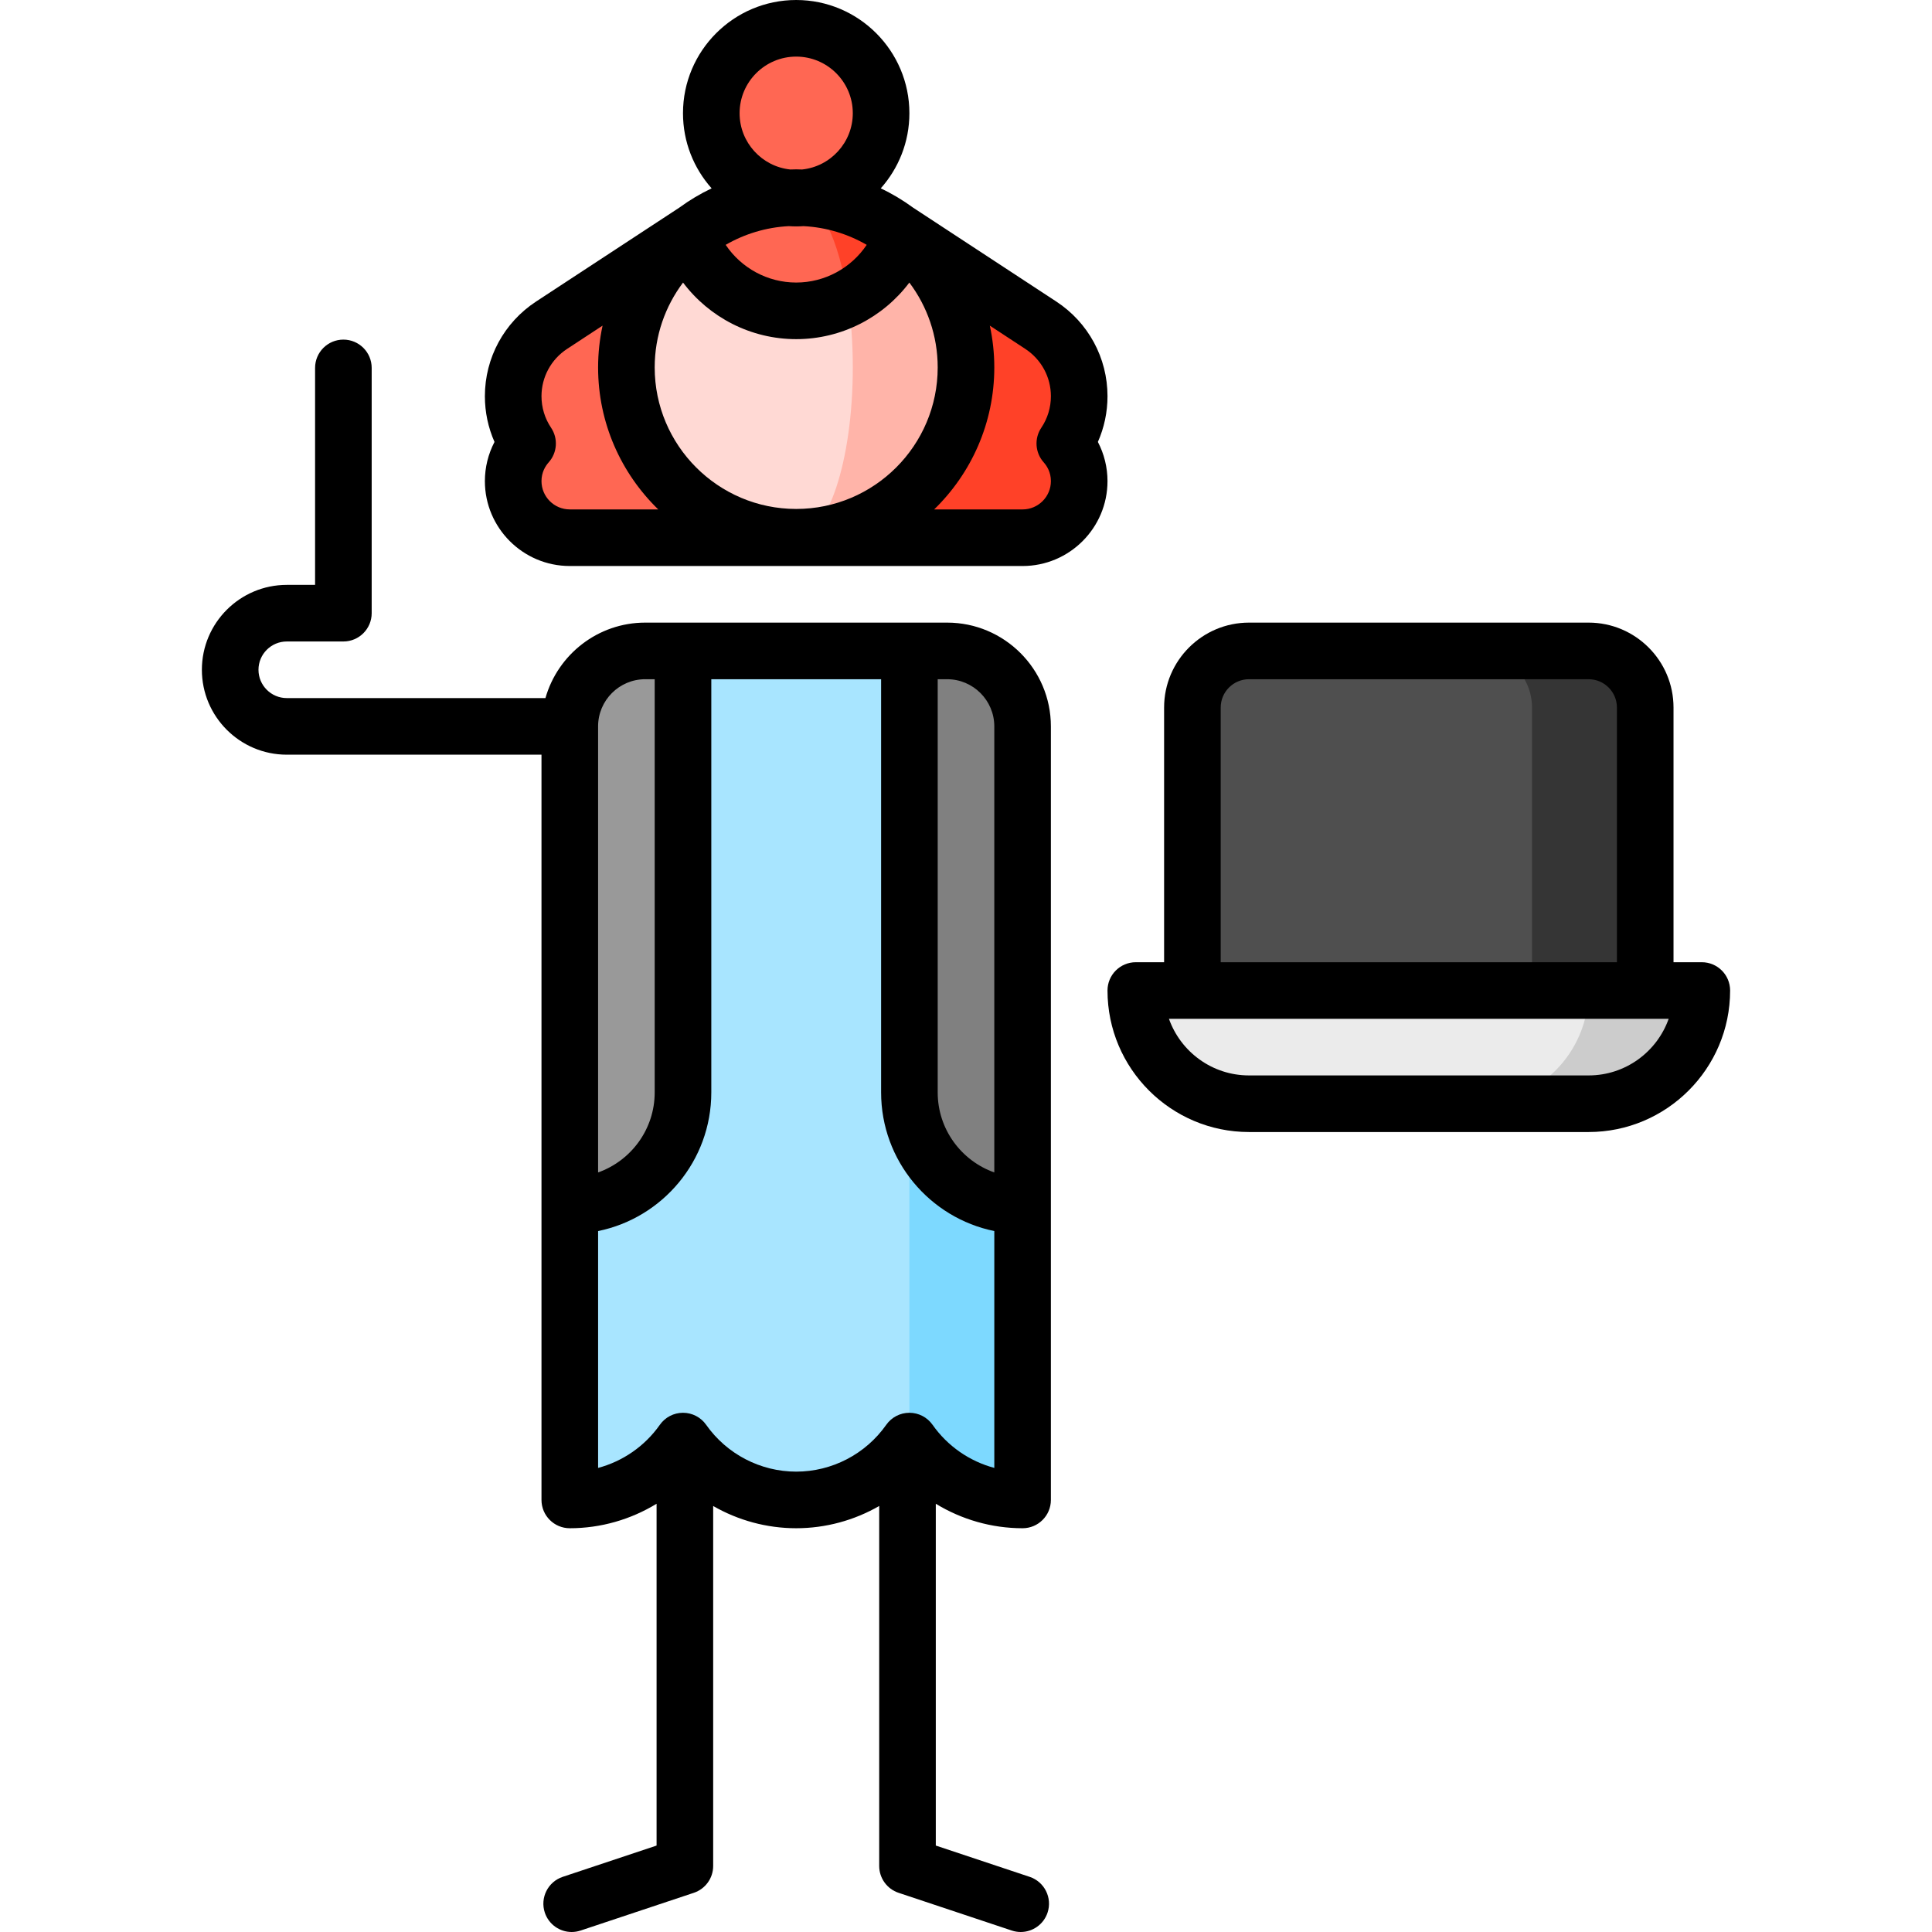 <svg id="Capa_1" enable-background="new 0 0 512.002 512.002" height="512" viewBox="0 0 512.002 512.002" width="512" xmlns="http://www.w3.org/2000/svg"><g><path d="m421.001 172.5h-30v100h45v-85c0-8.284-6.716-15-15-15z" fill="#353535"/><path d="m316.001 187.5v85h90v-85c0-8.284-6.716-15-15-15h-60c-8.284 0-15 6.716-15 15z" fill="#4f4f4f"/><path d="m421.001 262.5-30 30h30c16.569 0 30-13.432 30-30z" fill="#ccc"/><path d="m421.001 262.5h-120c0 16.568 13.431 30 30 30h60c16.568 0 30-13.432 30-30z" fill="#ebebeb"/><circle cx="211.001" cy="30.002" fill="#ff6753" r="22.5"/><path d="m186.366 59.836-40.166 26.336c-6.138 4.018-10.199 10.945-10.199 18.828 0 4.64 1.406 8.951 3.813 12.533-2.364 2.651-3.813 6.136-3.813 9.967 0 8.284 6.716 15 15 15h60v-82.664z" fill="#ff6753"/><path d="m286.001 105c0-7.884-4.061-14.811-10.199-18.828l-40.166-26.336h-24.635v82.664h60c8.284 0 15-6.716 15-15 0-3.831-1.449-7.316-3.813-9.967 2.407-3.582 3.813-7.893 3.813-12.533z" fill="#ff4128"/><path d="m239.284 62.386h-28.283v79.992c24.853 0 45-20.147 45-45 0-14.135-6.523-26.742-16.717-34.992z" fill="#ffb4a9"/><path d="m224.702 79.064-41.984-16.678c-10.194 8.25-16.717 20.856-16.717 34.992 0 24.853 20.147 45 45 45 8.284 0 15-20.147 15-45 0-6.524-.467-12.718-1.299-18.314z" fill="#ffd9d4"/><path d="m211.001 52.378v26.686h13.701c6.754-3.473 12.02-9.436 14.583-16.678-7.73-6.255-17.566-10.008-28.284-10.008z" fill="#ff4128"/><path d="m211.001 52.378c-10.718 0-20.554 3.753-28.283 10.008 4.121 11.646 15.225 19.992 28.283 19.992 4.938 0 9.593-1.2 13.701-3.314-2.339-15.722-7.592-26.686-13.701-26.686z" fill="#ff6753"/><path d="m201.001 269.5 40 112.403c6.635 9.429 17.594 15.597 30 15.597v-78l-30-50z" fill="#7dd9ff"/><path d="m181.001 172.5-29.995 147-.005 78c12.406 0 23.365-6.167 30-15.597 6.635 9.43 17.594 15.597 30 15.597s23.365-6.167 30-15.597v-209.403z" fill="#a8e5ff"/><path d="m250.994 172.5h-9.994v117c0 16.569 13.431 30 30 30v-127c.001-11.045-8.96-20-20.006-20z" fill="#808080"/><path d="m171.001 172.5c-11.046 0-20 8.954-20 20v127c16.568-.001 29.994-13.432 29.994-30l.006-117z" fill="#999"/><path d="m451.001 255h-7.5v-67.5c0-12.406-10.093-22.5-22.5-22.5h-90c-12.407 0-22.5 10.094-22.5 22.5v67.5h-7.5c-4.142 0-7.5 3.357-7.5 7.5 0 20.678 16.822 37.5 37.5 37.5h90c20.678 0 37.5-16.822 37.5-37.5 0-4.143-3.358-7.5-7.5-7.5zm-127.5-67.5c0-4.136 3.364-7.5 7.5-7.5h90c4.136 0 7.5 3.364 7.5 7.5v67.5h-105zm97.5 97.5h-90c-9.778 0-18.12-6.27-21.215-15h132.43c-3.095 8.73-11.437 15-21.215 15z"/><path d="m290.951 117.118c1.678-3.793 2.55-7.905 2.55-12.118 0-10.148-5.081-19.533-13.587-25.101l-37.94-24.875c-2.674-1.961-5.538-3.677-8.562-5.11 4.716-5.302 7.589-12.277 7.589-19.914 0-16.542-13.458-30-30-30s-30 13.458-30 30c0 7.637 2.873 14.612 7.589 19.914-3.024 1.434-5.888 3.149-8.563 5.11l-37.934 24.872c-8.511 5.571-13.592 14.955-13.592 25.104 0 4.212.872 8.324 2.55 12.118-1.664 3.185-2.55 6.74-2.55 10.382 0 12.406 10.093 22.5 22.5 22.5h120c12.407 0 22.5-10.094 22.5-22.5 0-3.642-.886-7.196-2.55-10.382zm-79.95 17.76c-20.678 0-37.5-16.822-37.5-37.5 0-8.433 2.799-16.223 7.515-22.493 6.962 9.254 18.001 14.993 29.985 14.993s23.023-5.739 29.985-14.993c4.716 6.271 7.515 14.061 7.515 22.493 0 20.678-16.822 37.5-37.5 37.5zm0-74.878c.658 0 1.31-.029 1.957-.071 6.069.314 11.756 2.085 16.731 4.958-4.112 6.13-11.08 9.99-18.689 9.99s-14.576-3.86-18.688-9.99c4.975-2.873 10.662-4.645 16.731-4.958.648.042 1.3.071 1.958.071zm-15-30c0-8.271 6.729-15 15-15s15 6.729 15 15c0 7.744-5.898 14.133-13.437 14.918-.521-.015-1.039-.04-1.563-.04s-1.043.024-1.563.04c-7.539-.785-13.437-7.174-13.437-14.918zm-52.5 97.5c0-2.341 1.039-3.998 1.911-4.976 2.279-2.557 2.537-6.331.627-9.174-1.66-2.471-2.538-5.358-2.538-8.351 0-5.07 2.544-9.763 6.812-12.556l9.376-6.148c-.771 3.574-1.187 7.28-1.187 11.081 0 14.743 6.117 28.077 15.936 37.622h-23.436c-4.137.002-7.501-3.362-7.501-7.498zm133.089-4.976c.872.978 1.911 2.635 1.911 4.976 0 4.136-3.364 7.5-7.5 7.5h-23.436c9.819-9.545 15.936-22.879 15.936-37.622 0-3.802-.416-7.507-1.188-11.082l9.381 6.151c4.262 2.789 6.807 7.482 6.807 12.553 0 2.992-.877 5.88-2.538 8.35-1.91 2.842-1.652 6.618.627 9.174z"/><path d="m251.001 165h-80c-12.563 0-23.178 8.472-26.452 20h-68.548c-4.136 0-7.5-3.364-7.5-7.5s3.364-7.5 7.5-7.5h15c4.142 0 7.5-3.357 7.5-7.5v-65c0-4.143-3.358-7.5-7.5-7.5s-7.5 3.357-7.5 7.5v57.5h-7.5c-12.407 0-22.5 10.094-22.5 22.5s10.093 22.5 22.5 22.5h67.5v197.5c0 4.143 3.358 7.5 7.5 7.5 8.22 0 16.158-2.312 23-6.489v90.584l-24.872 8.29c-3.93 1.31-6.053 5.558-4.744 9.487 1.048 3.143 3.974 5.13 7.114 5.13.786 0 1.586-.125 2.373-.387l30-10c3.063-1.021 5.128-3.887 5.128-7.115v-95.393c6.61 3.802 14.178 5.893 22 5.893s15.39-2.091 22-5.893v95.393c0 3.229 2.066 6.095 5.128 7.115l30 10c.787.262 1.586.387 2.373.387 3.14 0 6.066-1.987 7.114-5.13 1.31-3.93-.814-8.178-4.744-9.487l-24.872-8.29v-90.584c6.842 4.178 14.78 6.489 23 6.489 4.142 0 7.5-3.357 7.5-7.5v-205c.002-15.163-12.334-27.5-27.498-27.5zm12.5 27.5v118.21c-8.729-3.096-15-11.433-15-21.21v-109.5h2.5c6.893 0 12.5 5.607 12.5 12.5zm-92.5-12.5h2.5v109.5c0 9.777-6.271 18.114-15 21.21v-118.21c0-6.893 5.607-12.5 12.5-12.5zm76.134 197.587c-1.405-1.997-3.693-3.185-6.134-3.185s-4.729 1.188-6.134 3.185c-5.469 7.772-14.391 12.413-23.866 12.413s-18.397-4.641-23.866-12.413c-1.405-1.997-3.693-3.185-6.134-3.185s-4.729 1.188-6.134 3.185c-3.992 5.674-9.822 9.678-16.366 11.427v-62.768c17.096-3.484 30-18.635 30-36.745v-109.501h45v109.5c0 18.11 12.904 33.261 30 36.745v62.768c-6.543-1.748-12.375-5.753-16.366-11.426z"/></g></svg>